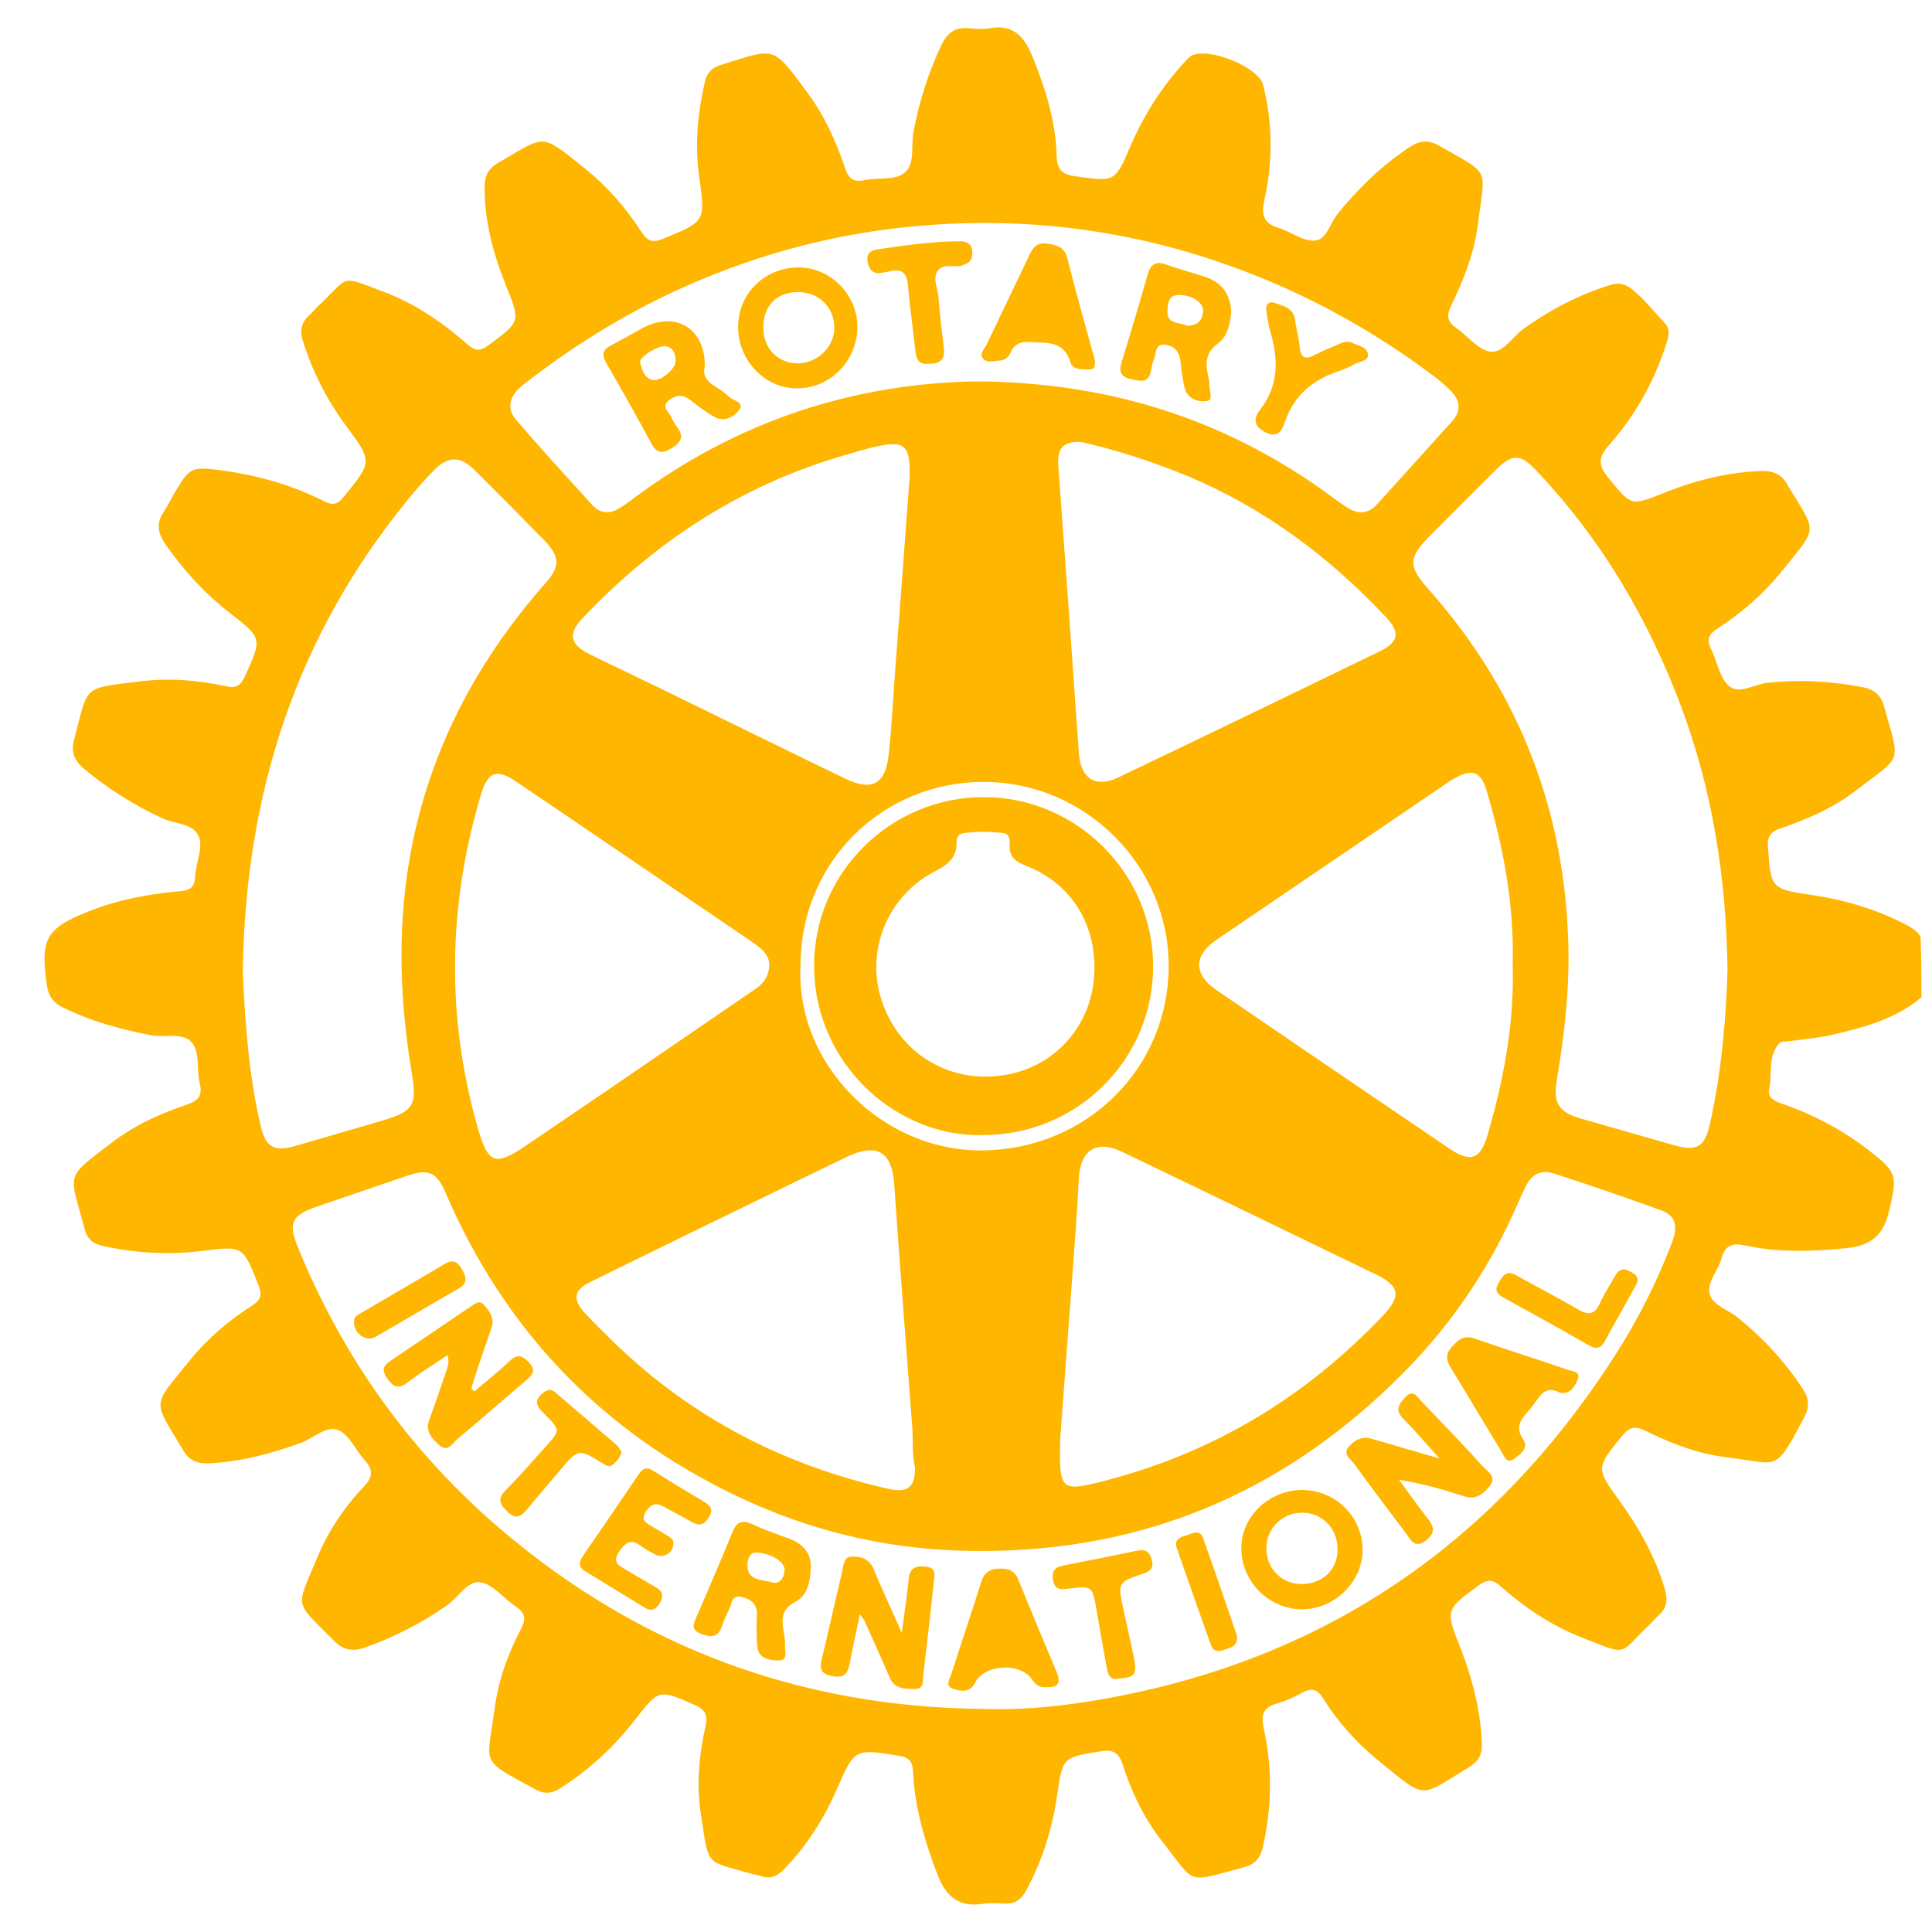 <?xml version="1.0" encoding="utf-8"?>
<!-- Generator: Adobe Illustrator 22.0.0, SVG Export Plug-In . SVG Version: 6.00 Build 0)  -->
<svg version="1.1" id="Layer_1" xmlns="http://www.w3.org/2000/svg" xmlns:xlink="http://www.w3.org/1999/xlink" x="0px" y="0px"
	 viewBox="0 0 1080 1080" style="enable-background:new 0 0 1080 1080;" xml:space="preserve">
<style type="text/css">
	.st0{fill:#FFB600;}
</style>
<g>
	<path class="st0" d="M1074.1,557.5c-14.5,12.2-32.3,16.9-50.1,21c-7.9,1.8-16.1,2.4-24.1,3.6c-1.7,0.2-4.1-0.1-5,0.9
		c-7,7.2-4,16.9-5.9,25.5c-1.1,5.1,2.8,7,6.9,8.4c17.7,6.1,34.1,14.7,49,26.3c15.8,12.2,15.7,14.2,11.1,33.8
		c-3.1,13.4-10,19.3-23.6,20.7c-18.9,1.9-37.7,2.6-56.4-1.4c-7.1-1.5-11.6-0.6-13.7,7.2c-1.8,6.7-8,13-6.7,19.4
		c1.4,6.6,10,9,15.4,13.3c14.4,11.6,26.8,24.9,36.9,40.4c3.4,5.2,3.7,9.8,0.8,15.4c-16.9,32.3-14.4,26-43.1,22.7
		c-16.1-1.9-31.1-7.6-45.4-14.7c-5.6-2.8-9-2.7-13.3,2.5c-14.7,18.1-15,18-1.3,36.9c10.8,15,19.7,30.8,25,48.7
		c1.8,5.9,1.3,10.8-3.5,15c-2,1.7-3.6,3.8-5.5,5.6c-17.2,16.2-10.6,17.2-37.3,6.7c-16.9-6.6-32-16.7-45.5-28.7
		c-4.3-3.8-7.3-4-12-0.6c-18.8,13.8-18.9,13.6-10.4,35.2c6.7,17.1,11.2,34.8,12,53.3c0.3,5.9-1.8,9.9-6.8,13
		c-28.8,17.5-23.6,18.9-51.3-3.6c-11.9-9.7-22.4-21.3-30.6-34.5c-3-4.9-6.2-6.2-11.5-3.4c-4.6,2.5-9.4,4.8-14.4,6.2
		c-8.2,2.2-8.9,6.9-7.3,14.3c4.9,21.9,4.4,43.8-0.5,65.7c-1.4,6.1-4.2,9.7-10.3,11.4c-33.3,8.9-26.7,10.2-46-14.3
		c-10.2-12.9-17.2-27.7-22.2-43.2c-2.2-6.8-5.6-8.3-12.3-7.2c-21.2,3.5-21.2,3.3-24.2,24.2c-2.7,18.9-8.3,36.8-17.4,53.7
		c-2.7,4.9-6.1,7.4-11.7,7.2c-4.1-0.2-8.2-0.5-12.2,0.1c-13.5,2.2-20.8-3.8-25.6-16.2c-7.2-18.6-12.7-37.4-13.7-57.4
		c-0.3-5.5-1.7-8.1-7.8-9.1c-25-4-24.8-4.1-34.8,18.7c-7.3,16.6-16.9,31.8-29.7,44.9c-3.6,3.7-7.4,5.4-12.4,3.7
		c-1.9-0.7-4-0.8-5.9-1.4c-25.9-7.6-23.4-3.2-28-33.3c-2.6-16.6-1-33.1,2.6-49.3c1.3-5.9-0.2-9.1-5.8-11.6
		c-20.3-9-20.2-9.1-33.7,8.3c-11.7,15-25.5,27.8-41.6,38.1c-4.7,3-8.8,3.5-13.8,0.8c-31.8-17.4-27.3-12.7-23-45.4
		c2.1-15.6,7.4-30.5,14.8-44.5c2.8-5.4,2.3-8.9-2.9-12.4c-6.8-4.5-12.7-12.4-19.8-13.6c-7.1-1.1-12.3,8.3-18.6,12.8
		c-14.4,10.1-29.8,18-46.4,23.8c-6.6,2.3-11.8,1.2-16.6-3.6c-22.9-23.1-21.7-17.7-9.8-46.5c6.1-14.8,15.1-28.3,26.2-40
		c5.2-5.5,5.2-9.5,0.4-14.8c-5-5.6-8.5-14.1-14.7-16.8c-6.5-2.8-13.7,4.5-20.7,7.1c-16.7,6.1-33.8,10.7-51.7,11.5
		c-6.5,0.3-11-1.6-14.4-7.4c-17-28.7-17.7-23.5,3.6-49.9c9.9-12.3,21.9-22.5,35.2-31c5-3.2,5.4-6.3,3.3-11.5
		c-8.6-21.6-8.4-21.8-30.7-19c-18.9,2.4-37.6,1.4-56.3-2.7c-5.5-1.2-8.7-4-10.1-9.4c-8.3-32.1-12-27.6,15.5-48.6
		c12.6-9.6,27-16.1,41.9-21.1c6.1-2,8.6-5.1,7-11.6c-2-7.8,0.4-17.8-4.8-23.4c-5.1-5.4-14.9-2.2-22.6-3.7
		c-16.9-3.3-33.4-7.8-48.9-15.4c-5.4-2.6-8.3-6.2-9.2-12.5c-3.8-25.9-0.6-31.9,23.5-41.4c16.4-6.5,33.5-9.7,50.9-11.2
		c5.8-0.5,8.3-2.4,8.5-8.3c0.3-7.8,5-16.3,1.7-23c-3.2-6.6-13.1-6.3-19.9-9.4c-16-7.4-30.6-16.6-44.1-27.9
		c-5.3-4.4-7.3-9.5-5.3-16.2c0.3-1.1,0.5-2.3,0.8-3.4c7.1-26.7,4-25.1,35.1-29c16.5-2.1,33.1-0.9,49.3,2.7c5.2,1.1,7.9-0.5,10.1-5.4
		c9.8-21.6,9.9-21.5-8.4-35.7c-13.9-10.8-25.6-23.6-35.7-38c-4.3-6.1-5.7-11.8-1.2-18.4c2.4-3.6,4.2-7.6,6.5-11.4
		c8.1-13.6,9.4-14,25.4-11.9c20.4,2.7,39.9,8.2,58.2,17.5c4.6,2.3,7.2,1.4,10.3-2.4c16.4-20,16.4-19.9,1.3-40.3
		c-10.6-14.4-18.6-30.1-23.9-47.2c-1.8-5.7-0.9-10.2,3.5-14.2c1.9-1.7,3.6-3.8,5.5-5.6c17.6-16.6,11-17,36.4-7.5
		c17.6,6.6,32.9,17.3,47,29.6c4.3,3.7,7,3.4,11.2,0.3c18.2-13.4,18.1-13.2,9.9-33.6c-7.1-17.6-12-35.8-11.9-55.1c0-5.9,2-10,7-13
		c27.3-16,24.1-16.9,46.9,1c13.4,10.5,24.6,23,33.8,37.3c3.3,5.1,6.2,6.2,12,3.8c23.8-9.8,23.8-9.5,20.2-34.9
		c-2.5-17.8-0.8-35.3,3.2-52.8c1.2-5.1,3.9-8,8.9-9.5c31-9.5,28.5-11.4,48.6,15.7c9.4,12.7,15.9,27.1,20.9,42
		c1.9,5.7,4.7,8.1,10.9,6.7c7.6-1.7,17.2,0.5,22.7-4.4c5.6-5,3.2-14.8,4.6-22.4c3.2-17,8.3-33.2,15.7-48.8c3.4-7.1,8-10.1,15.7-9.3
		c3.7,0.4,7.7,0.6,11.3,0c12.9-2.4,19.1,4.5,23.6,15.2c7.4,18.2,13.3,36.6,13.8,56.4c0.2,6.9,2.7,10.1,10.2,11.1
		c22.4,3.1,22.3,3.5,31-16.7c7.5-17.5,17.6-33.4,30.6-47.4c1-1.1,1.9-2.2,3.1-3c8.9-5.7,38,5.9,40.5,16.1
		c5.4,21.5,5.5,43.2,0.6,64.7c-1.8,8.1-0.1,12.7,8,15.2c6.9,2.1,13.7,7.6,20.3,7.1c6.7-0.5,8.6-10,13-15.3
		c11.7-14.3,24.7-26.9,40.2-37.1c5.6-3.7,10.6-3.9,16.2-0.7c29.3,16.8,25.8,11.5,21.8,43.7c-2,16.3-8.1,31.5-15.2,46.2
		c-2.5,5.2-1.9,8.5,2.8,11.8c6.4,4.5,12,12.1,18.9,13.4c7.4,1.4,12.5-8,18.7-12.5c15-10.8,31.1-19.2,48.8-24.7c4.6-1.4,8-0.8,12,2.3
		c6.9,5.5,12.2,12.5,18.2,18.7c3.5,3.6,2.5,7.4,1.2,11.4c-6.7,21.4-17.5,40.6-32.3,57.3c-5.6,6.3-6.2,10.8-0.5,17.7
		c13,16,12.6,16.4,31.2,8.9c17.4-7,35.3-11.5,54.1-12.3c7.3-0.3,12.4,2,15.5,8.5c0.1,0.3,0.3,0.5,0.5,0.7
		c15.7,26,16.1,21.6-3.6,46.3c-10.2,12.7-22.5,23.6-36.3,32.5c-4.7,3-6.5,5.9-3.8,11.3c3.4,6.7,4.6,15.4,9.5,20.3
		c5.8,5.8,14.3-0.2,21.4-1.1c18.1-2.1,35.9-1.1,53.8,2.3c6.4,1.2,10.3,4.3,12.1,10.8c9.1,32.8,10.6,26.7-15.6,46.9
		c-12.8,9.9-27.5,16.3-42.7,21.4c-5.5,1.9-7,4.9-6.6,10.4c1.7,23.1,1.6,23.3,24.4,26.7c18.3,2.7,35.7,7.8,52.2,16.3
		c3.4,1.7,6.6,3.7,8.7,7C1074.1,535.4,1074.1,546.4,1074.1,557.5z M549.1,955.3c19.9,0.7,39.6-1,59.1-4.1
		c127.4-20.3,225.5-85.4,294.9-194c12.6-19.6,23-40.4,31.4-62.2c3.7-9.4,2.1-15.5-5.6-18.3c-19.9-7.3-40-14.1-60.2-20.7
		c-7-2.3-12.6,0.3-15.8,7.2c-1.5,3.1-3,6.3-4.4,9.5c-15.1,34.8-35.9,66-62.3,93c-68.4,70-151.5,104.3-249.9,101.1
		c-43.4-1.4-84.6-11.6-123.6-30.1c-75.9-36-130.5-92.8-163.7-170.1c-4.9-11.4-9.6-13.4-21.2-9.4c-17.1,5.8-34.1,11.6-51.2,17.5
		c-13.5,4.7-15.6,9-10.2,22.2c25.2,62,63.1,115,114,158.4C357.8,921.1,447.5,954.2,549.1,955.3z M965.7,542
		c-0.8-51.8-8.4-99.8-25.6-146.1c-18.6-49.9-45.1-94.9-82-133.6c-8.2-8.6-13-8.4-21.3-0.2c-12.4,12.3-24.7,24.6-37,37
		c-12.8,12.8-12.9,17.2-1,30.6c0.8,0.9,1.6,1.7,2.3,2.6c48.6,56,73.5,121.1,75.6,195.1c0.7,25.4-2.1,50.5-6.3,75.4
		c-2.4,14,0.7,18.9,13.7,22.6c16.8,4.8,33.5,9.6,50.3,14.4c14.6,4.2,18.6,1.9,21.8-13.1C962.5,598,964.9,568.8,965.7,542z
		 M135.7,543.5c1.3,26.5,3.1,56.7,10.1,86.2c2.7,11.4,7.4,14.3,18.9,11c16.5-4.7,32.9-9.6,49.4-14.4c17-5,19.1-8.6,16.1-26.5
		c-6.5-38.9-8.1-77.9-1.7-117c9.9-60,36.5-111.6,76.5-156.9c8.3-9.4,8.1-14.7-0.9-24c-13-13.3-26.1-26.5-39.3-39.6
		c-7.1-7.1-14.2-7.3-21.3-0.3c-5.8,5.7-11.1,11.9-16.2,18.2C165.7,355.9,137.1,443.1,135.7,543.5z M546.2,213.2
		c70.4,0.5,131.7,19.1,187.2,56.6c6.5,4.4,12.7,9.3,19.2,13.6c6,4,11.9,4.4,17.2-1.5c14-15.5,28.1-31,42.1-46.6
		c4.6-5.1,4.6-10.6,0.1-15.7c-2.7-3-5.8-5.7-9-8.2c-27.6-21-57.4-38.6-89.2-52.4c-66.2-28.7-135.2-39.5-206.9-32.1
		c-45.8,4.7-89.5,17.1-131.2,36.6c-29.6,13.9-57.1,31.2-82.9,51.3c-8.3,6.5-9.9,13.4-4.1,20.1c13.8,16.1,28.1,31.7,42.4,47.4
		c4.3,4.7,9.6,5.2,15,1.9c3-1.8,5.8-3.9,8.6-6C412.4,235.2,477.6,214.2,546.2,213.2z M430,539.1c-0.1-5.5-4.5-9.1-9.5-12.5
		c-44-29.9-87.9-59.9-132-89.7c-10.9-7.4-15.8-5.5-19.6,7.1c-18.6,62.3-19.6,124.7-1.6,187.3c5.6,19.2,9.6,20.7,26.4,9.3
		c26.5-17.9,52.9-36,79.3-54c16.3-11.1,32.6-22.4,48.9-33.5C426.5,550,429.9,546.2,430,539.1z M845.6,539.3
		c0.9-33.6-5.2-65.8-14.6-97.4c-3.2-10.6-8-12.3-17.6-7c-1.8,1-3.5,2.1-5.2,3.3c-42.8,29.1-85.6,58.2-128.4,87.3
		c-12.5,8.6-12.6,19.1-0.2,27.7c43.5,29.7,87,59.3,130.5,88.8c12,8.1,17.5,6.2,21.5-7.7C840.7,603.1,846.6,571.5,845.6,539.3z
		 M508.5,266.5c0.4-17.9-2.9-20.5-19.5-16.7c-5.4,1.3-10.7,2.8-16,4.4c-57.5,16.5-106,47.8-147,91c-8.8,9.2-7.5,15,4,20.7
		c12.5,6.2,25.1,12.1,37.7,18.2c35,17.1,69.9,34.3,104.9,51.2c14.6,7.1,22.3,3.1,24.1-12.8c1.8-15.8,2.5-31.8,3.7-47.7
		C503.2,338.3,505.9,301.9,508.5,266.5z M511.5,820.5c-1.7-7.2-1-15.4-1.6-23.5c-3.4-44.9-6.9-89.8-10-134.7
		c-1.2-18.4-9.6-23.7-26.5-15.6c-10.7,5.2-21.5,10.4-32.2,15.6c-37.1,18.1-74.3,36.1-111.3,54.4c-9.4,4.6-10,9.8-2.6,17.7
		c5.4,5.7,11,11.3,16.6,16.7c43.2,41.6,94.5,68.1,152.9,81.2C507.4,834.7,511.6,831.4,511.5,820.5z M592.7,803.7
		c-0.8,29.4,0.3,30.2,22.7,24.6c61.7-15.5,114-46.8,157.7-92.9c10.2-10.8,9.5-16.4-3.8-22.9c-47.3-22.9-94.6-45.9-142-68.6
		c-14.2-6.8-23.2-1.3-24.2,14.5c-0.7,12.5-1.4,24.9-2.4,37.4C598,733.9,595,772.1,592.7,803.7z M604.6,247.1
		c-10.4-0.6-13.7,3.4-13,13.3c3.9,53.6,7.8,107.1,11.5,160.7c1,14,9.3,19.6,21.8,13.6c49-23.4,98-47.1,146.8-70.8
		c10.2-5,11-10.5,3.1-18.9c-31.8-33.8-68.3-61.2-111.5-79.1C643.7,257.8,623.5,251.4,604.6,247.1z M447.5,539.4
		c-3,55.5,45.7,104.3,101.8,103.7c57.7-0.6,103.6-45.3,104-102.5c0.4-56.5-46.4-103.4-103.2-103.5
		C492.9,437,447.6,482.2,447.5,539.4z"/>
	<path class="st0" d="M480.7,902.3c-2.1,10.2-4.1,18.9-5.7,27.6c-1.1,6-3.5,8.3-10.1,7c-6.7-1.4-6.7-4.7-5.4-10
		c3.9-16.1,7.4-32.3,11.3-48.4c0.8-3.4,0.5-8.4,5.8-8.4c5,0,9.5,1.5,11.8,7.1c4.6,11.2,9.8,22.2,15.7,35.6c1.5-11.8,3-21,3.9-30.4
		c0.6-6.6,4.9-7.2,9.9-6.6c5.7,0.7,4.5,4.9,4.1,8.7c-1.9,17-3.7,34.1-5.8,51.1c-0.4,3.4,0.6,8.8-4.9,8.6c-5.3-0.1-11.2,0.1-14-6.5
		c-4.4-10.4-9.2-20.7-13.8-31.1C483.1,905.6,482.3,904.7,480.7,902.3z"/>
	<path class="st0" d="M265.2,777.8c6.5-5.6,13.3-10.9,19.5-16.8c4.1-3.9,6.7-3.8,10.7,0.3c4.6,4.7,2.4,7.2-1.4,10.4
		c-12.8,10.9-25.5,22-38.4,32.8c-2.8,2.4-5.3,7.6-10,3.4c-4-3.6-8.1-7.7-5.6-14.3c3.5-9.5,6.7-19.2,10-28.8c0.6-1.9,1-3.8,0.2-7.3
		c-7.4,5-15.1,9.7-22.2,15.2c-5.5,4.3-8.4,2.5-11.8-2.5c-2.8-4.1-2.1-6.7,1.8-9.3c15.4-10.4,30.8-20.8,46.1-31.2
		c2-1.3,4.2-2.8,6.2-0.5c3.3,3.7,6.4,7.6,4.4,13.2c-3.4,9.6-6.6,19.2-9.8,28.9c-0.5,1.6-0.9,3.3-1.4,4.9
		C264.1,776.8,264.7,777.3,265.2,777.8z"/>
	<path class="st0" d="M804.7,815.3c-7.9-8.7-13.9-15.8-20.4-22.4c-4.8-4.8-2.1-8.2,1.2-11.8c4.3-4.8,6.6-0.4,9,2.1
		c11.7,12.2,23.3,24.3,34.7,36.8c2.5,2.7,7.4,5.6,3.9,10.2c-3.5,4.7-7.8,8.5-14.8,6.2c-11.6-3.8-23.3-7.1-36.2-9.2
		c5.1,7,10.1,14.2,15.5,21c3.8,4.8,5.4,8.4-0.6,13c-6.1,4.6-8.1,0-10.8-3.7c-9.8-13-19.6-26-29.2-39.2c-2-2.7-6.7-5.4-3-9.6
		c3.4-3.9,7.6-6,13.2-4.3C778.9,807.9,790.7,811.2,804.7,815.3z"/>
	<path class="st0" d="M453.2,875.7c-0.1,9.6-2.3,16.5-9,20c-7,3.7-7.3,8.8-6.3,15.2c0.4,2.9,1.1,5.8,0.9,8.6
		c-0.2,3.3,2.1,8.9-3.8,8.7c-4.9-0.1-11.1-0.9-11.7-8c-0.5-5.8-0.5-11.6-0.2-17.4c0.3-6.4-3.5-8.8-8.6-10.1c-5.9-1.4-5.3,4.1-6.9,7
		c-1.7,3-2.9,6.3-4.1,9.6c-2.3,6.5-6.6,6-11.9,3.9c-5.9-2.4-3.6-6.1-2-9.9c6.6-15.5,13.4-30.9,19.7-46.5c2.3-5.8,5.2-7.5,11.2-4.8
		c6.8,3.2,14,5.6,21.1,8.3C449.8,863.4,453.4,869.3,453.2,875.7z M422.2,867.9c-3.6,0.1-4.7,5.3-4.3,8.5c0.9,7.3,8.5,6.6,13.5,8.1
		c4.3,1.3,6.8-2.2,7.2-6.6C439,873.3,431.3,868.1,422.2,867.9z"/>
	<path class="st0" d="M585.1,943.1c-3.7,0.4-6-1.1-8-4.1c-6.6-9.9-26.7-8.8-32,1.6c-2.9,5.7-7.8,4.9-12,3.6
		c-5.3-1.6-2.1-5.8-1.2-8.7c5.5-17.2,11.3-34.2,16.7-51.4c1.6-5,4.5-6.9,9.5-7.2c5.1-0.3,9,0.7,11.1,6.1c7,17.2,14.2,34.4,21.4,51.5
		C593.1,940.4,591.8,943.5,585.1,943.1z"/>
	<path class="st0" d="M872.1,778.6c-9.1-5-11.9,3.2-16.1,8.3c-4.4,5.2-10.1,9.7-4.4,18c3.1,4.6-1.8,8.1-5.2,10.6
		c-4.2,3-5.5-1.4-7-3.9c-9.5-15.6-18.8-31.4-28.4-47c-2.6-4.3-3.1-7.7,0.6-11.7c3.5-3.8,6.6-6.8,12.6-4.7
		c17.3,6.1,34.8,11.5,52.1,17.5c2.6,0.9,7.6,0.8,5.6,5.6C880.2,775.1,878,779.4,872.1,778.6z"/>
	<path class="st0" d="M728.2,832.9c18.4,0.2,33.3,14.9,33.5,33.2c0.2,18.1-15.8,33.7-34.3,33.5c-18.4-0.2-33.8-16-33.5-34.5
		C694,847.5,709.7,832.8,728.2,832.9z M747.7,866.5c0.2-11.8-8.3-20.8-19.7-20.9c-11.1,0-20,8.6-20.1,19.7
		c-0.1,11.3,8.2,20,19.4,20.2C739,885.6,747.5,877.8,747.7,866.5z"/>
	<path class="st0" d="M376.4,863.1c-0.2,5.3-5.7,8.3-10.5,5.7c-2.6-1.4-5.2-2.7-7.5-4.5c-5.9-4.7-9.1-1.6-12.5,3.4
		c-3.8,5.9,0.3,7.6,4.2,9.9c5.5,3.2,11,6.5,16.5,9.7c3.7,2.1,4.6,4.8,2.3,8.7c-2.1,3.6-4.6,5.1-8.5,2.7
		c-11.1-6.8-22.3-13.6-33.5-20.5c-3.6-2.2-3.3-5.1-1.2-8.2c10.5-15.3,21.1-30.7,31.5-46.1c2.2-3.2,4.3-4,7.9-1.8
		c9.3,5.9,18.8,11.6,28.3,17.3c3.4,2,5.5,4.1,3.1,8.3c-2.4,4.4-5.2,5.8-9.8,3.1c-5-3-10.3-5.4-15.3-8.4c-4.4-2.6-7.4-1.8-10.2,2.4
		c-3.4,5,0.1,6.6,3.5,8.6c3,1.8,6,3.6,9,5.4C375.3,859.9,376.7,861,376.4,863.1z"/>
	<path class="st0" d="M625.5,938.3c-5.2,1.2-6.2-2.5-6.9-6.4c-1.9-10.6-3.8-21.1-5.6-31.7c-2.3-13.7-2.3-13.8-16.1-12.1
		c-4.3,0.5-7.3,0.5-8.2-4.8c-0.8-4.6,0.5-7.1,5.3-8.1c14-2.7,27.9-5.5,41.8-8.4c4.8-1,6.9,0.8,8.1,5.3c1.2,4.6-0.9,6.2-4.7,7.5
		c-14.6,5-14.5,5.1-11.1,20.5c2,9.1,4,18.1,5.9,27.2C635.7,935.9,634.1,937.9,625.5,938.3z"/>
	<path class="st0" d="M347.4,811.5c-0.6,3.4-2.6,5.2-4.5,7c-2.3,2.1-4.1,0.7-6.2-0.6c-13.4-8.2-13.4-8.1-23.8,4.2
		c-6,7.1-12.1,14.1-18,21.3c-3.4,4.2-6.3,6.4-11.2,1.7c-4.3-4.1-5.9-7.1-1-12.1c7.8-7.8,15-16.2,22.4-24.4c8.2-9.1,8.2-9.2-0.4-17.8
		c-3.8-3.8-7.3-7.2-1.3-12c2.4-1.9,4.3-2.7,6.9-0.5c11.5,9.8,23,19.6,34.4,29.5C345.9,808.8,346.7,810.4,347.4,811.5z"/>
	<path class="st0" d="M915.5,716.3c-0.4,0.8-0.8,1.9-1.4,2.9c-5.6,10.1-11.4,20.2-16.9,30.4c-2.3,4.3-4.9,4.8-9.1,2.4
		c-15.8-9.1-31.8-17.9-47.8-26.7c-3.8-2.1-4.9-4.3-2.5-8.3c2.3-3.7,4.2-7.2,9.4-4.3c11.6,6.5,23.5,12.6,35,19.3
		c5.8,3.4,9.3,2.9,12.2-3.6c2.5-5.5,5.9-10.6,8.9-15.9c1.8-3,4.3-3.7,7.4-2C912.9,711.8,915.6,712.6,915.5,716.3z"/>
	<path class="st0" d="M197.9,738.8c-0.1-2.9,2.3-3.9,4.2-5c15.5-9.1,31-18,46.4-27.2c4.7-2.8,7.3-1.4,9.7,2.9
		c2.4,4.3,3.6,7.7-1.8,10.8c-15.6,8.9-30.9,18.1-46.5,27C204.6,750.4,197.6,745.3,197.9,738.8z"/>
	<path class="st0" d="M691.5,914.5c0.5,6-3.6,6.4-6.7,7.6c-3.2,1.2-6.4,1.7-7.9-2.5c-6.4-18.1-12.8-36.2-19.1-54.3
		c-1.5-4.2,1.3-5.9,4.7-6.8c3.4-0.9,8-4.1,9.9,1C679.1,878,685.4,896.8,691.5,914.5z"/>
	<path class="st0" d="M688.2,174.6c-0.5,6.5-1.9,13.5-7.6,17.6c-6.4,4.7-6.7,10.3-5.5,16.9c0.4,2,1.1,4,0.9,6
		c-0.2,3.2,2.7,8.5-1.5,9.1c-4.9,0.7-10.7-1.3-12.3-7.4c-1.3-5-1.7-10.3-2.4-15.5c-0.7-4.9-3.4-8-8.4-8.6c-5.9-0.7-4.9,4.6-6.2,7.7
		c-0.9,2.1-1.4,4.4-1.8,6.7c-1.3,7.6-6.2,5.9-11.3,4.8c-5.6-1.2-6.8-4.2-5.1-9.5c5-16.1,9.8-32.3,14.4-48.5c1.7-5.9,4.3-8.3,10.6-6
		c7.3,2.7,15,4.6,22.4,7.1C683.3,158.2,688.1,165.1,688.2,174.6z M663.3,182c5.8,0.2,8.7-2.5,9.2-7.6s-5.6-9.3-13.2-9.5
		c-6.6-0.2-6.5,5.4-6.7,9.1C652.3,181.5,659.5,180,663.3,182z"/>
	<path class="st0" d="M394,204.9c-1.4,5.1,1.4,8.4,5.7,11.1c2.7,1.7,5.5,3.5,7.7,5.7c2.3,2.4,9.1,3,5.8,7.5
		c-2.8,3.7-8.3,7.1-13.9,3.8c-4.8-2.7-9.2-6.1-13.6-9.5c-4.2-3.3-8.2-2.6-11.9,0.4c-4.2,3.5,0,6.2,1.3,9c1,2.1,2.1,4.2,3.5,6
		c4.2,5.5,1.7,8.7-3.4,11.8c-5,3-8.1,2.7-11.1-2.8c-8.1-15.1-16.5-30-25.1-44.8c-3-5.1-1.9-7.8,3-10.3c6-3,11.7-6.5,17.6-9.6
		C377.9,173.7,394.3,183.7,394,204.9z M372,193.5c-4.8-0.2-14.9,6.3-14.2,9.1c1.1,4.1,2.3,8.8,7.2,9.8c4.2,0.9,12.5-6.1,12.6-10.1
		C377.8,197.9,376.5,194.3,372,193.5z"/>
	<path class="st0" d="M612,201.3c0.4,3.2-0.2,5.2-2.8,5.2c-4.1,0-9.6,0.3-10.8-3.9c-3.6-12.4-13.4-10.7-22.5-11.4
		c-4.8-0.4-8.6,0.8-10.8,5.5c-1.1,2.4-2.8,4.6-5.8,4.8c-3.4,0.2-7.6,1.7-9.9-1.2c-2-2.5,1-5.4,2.2-7.9c7.9-16.5,15.9-33,23.7-49.6
		c2.2-4.6,4.4-7.5,10.5-6.6c5.8,0.9,9.5,2.3,11,8.7c4.4,17.8,9.5,35.4,14.3,53.1C611.6,199.4,611.9,200.8,612,201.3z"/>
	<path class="st0" d="M412.6,182.7c0.1-18.8,15.1-33.4,34.2-33.2c17.7,0.2,32.6,15.5,32.5,33.3c-0.2,19.3-15.5,34.6-34.4,34.3
		C427.2,216.8,412.5,201.1,412.6,182.7z M446,203.1c11.2,0,20.7-9.5,20.4-20.5c-0.3-11.2-9-19.4-20.4-19.3
		c-11.9,0-19.3,7.7-19.3,19.8C426.6,194.7,434.8,203.1,446,203.1z"/>
	<path class="st0" d="M519.3,203.3c-5.3,0.8-7.1-2.2-7.6-7c-1.3-12.4-3.1-24.8-4.2-37.2c-0.6-7-4-9.1-10.4-7.4
		c-1.4,0.4-2.9,0.5-4.3,0.8c-4.7,0.8-6.9-1.5-7.8-6c-0.9-4.7,1.6-6.5,5.5-7.1c15.2-2.2,30.4-4.5,45.9-4.5c4,0,6.7,1.1,7.1,5.7
		c0.4,4.7-1.7,6.7-6.1,7.9c-4.6,1.3-10.7-1.7-13.6,3.5c-2.3,4.2,0.4,9.1,0.8,13.7c0.7,9.5,1.8,19.1,3,28.5
		C528.4,200.7,525.7,203.5,519.3,203.3z"/>
	<path class="st0" d="M711.7,169c5,2,11.3,2.5,12.3,10.1c0.6,4.9,2.1,9.7,2.5,14.6c0.6,7.2,3.7,7.3,9.1,4.4
		c4.1-2.2,8.5-3.8,12.7-5.7c2.4-1.1,4.9-2,7.5-0.8c3.4,1.6,8.3,2.4,8.9,6.2c0.6,4.1-4.7,4.2-7.6,5.8c-2.7,1.6-5.7,2.8-8.8,3.9
		c-14.5,4.8-25.1,13.6-30.1,28.6c-1.6,4.8-4.2,9-10.9,5.5c-6.3-3.3-6.9-7.4-3-12.4c10.4-13.4,10.5-28.1,5.9-43.5
		c-1.2-3.9-1.7-7.9-2.3-12C707.6,171.2,708,168.8,711.7,169z"/>
	<path class="st0" d="M549.7,634.5c-47.6,1.6-94.3-39-94.6-94.1c-0.4-52.5,42.9-94.9,94.9-94.8c51.8,0,94.5,42.6,94.6,94.3
		C644.8,592.2,602.2,634.5,549.7,634.5z M611.8,541.3c0.1-26.3-13.7-47.6-37.9-57.2c-6.2-2.4-10.1-5.1-9.5-12.3
		c0.2-2.6-0.3-5.8-3.6-6.1c-7.5-0.9-15.1-1-22.6,0.1c-2.8,0.4-3.5,3.1-3.5,5.4c0.1,8.6-5.1,12.2-12.1,15.9
		c-26.7,13.8-39,44.7-29.6,72.6c9.8,29.3,37.8,46.2,68.3,41.3C590.9,596.3,611.7,571.7,611.8,541.3z"/>
</g>
</svg>

